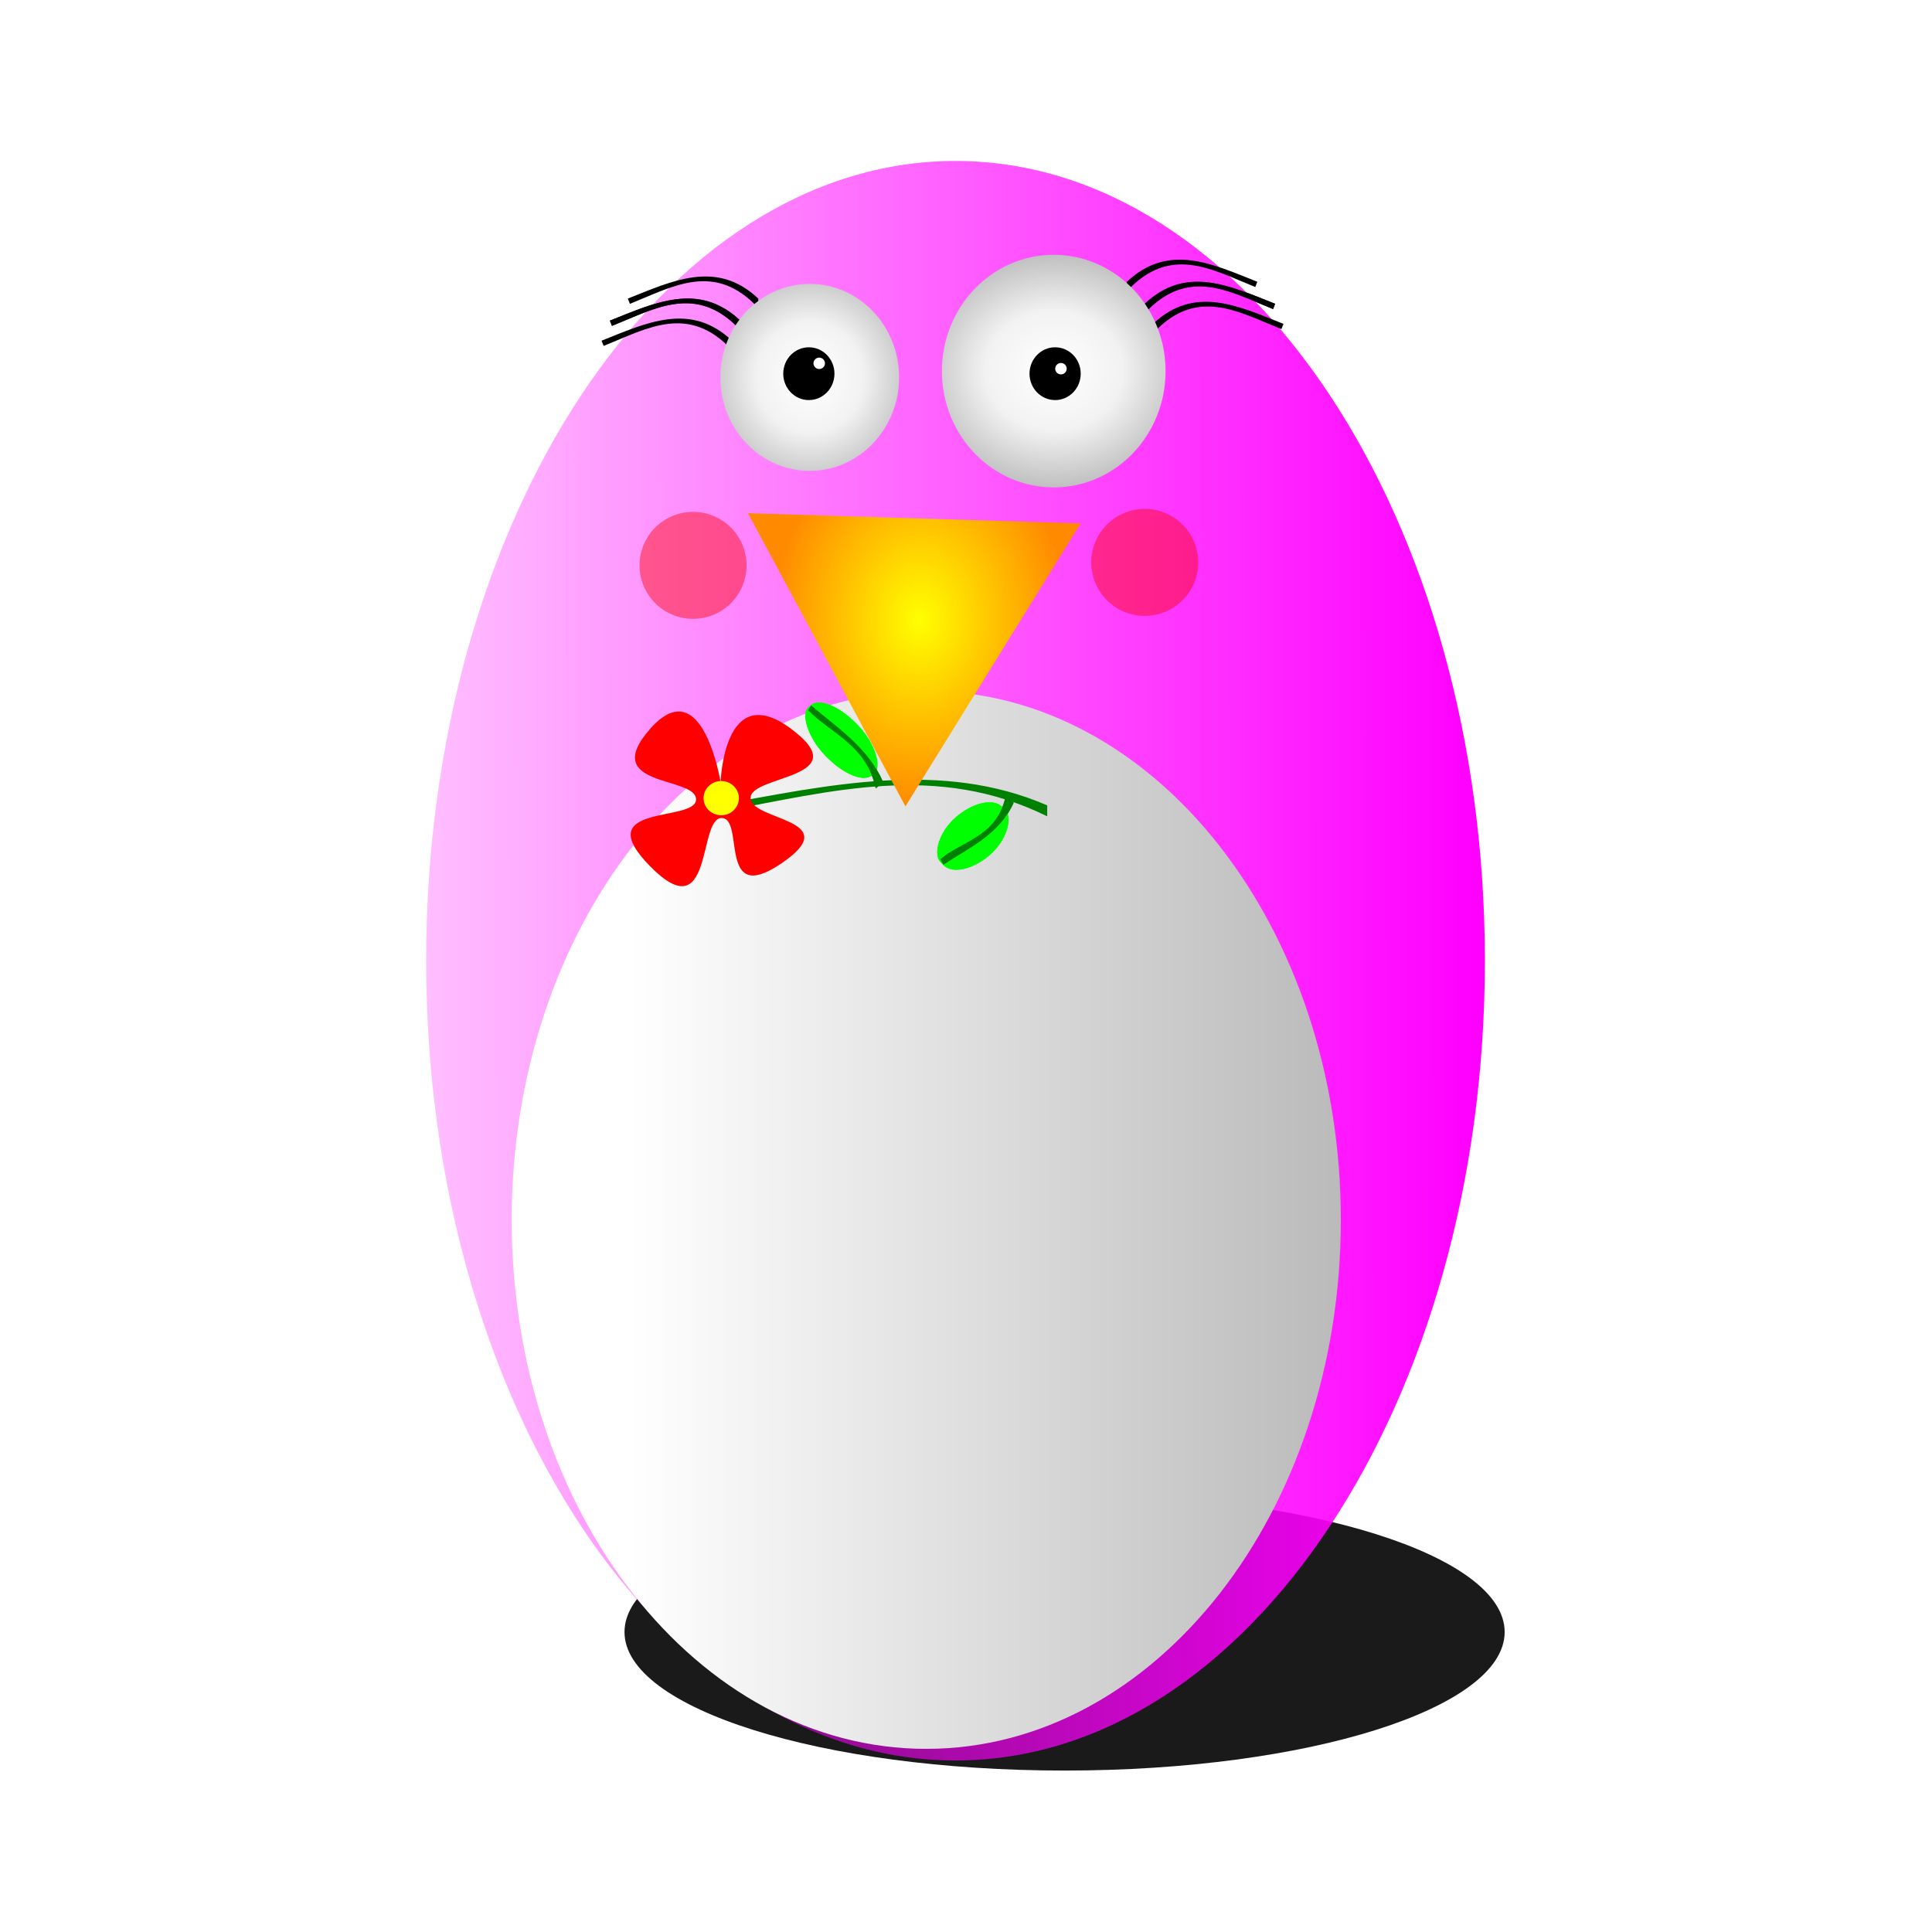 <svg:svg xmlns:dc="http://purl.org/dc/elements/1.1/" xmlns:ns1="http://sodipodi.sourceforge.net/DTD/sodipodi-0.dtd" xmlns:ns2="http://www.inkscape.org/namespaces/inkscape" xmlns:ns3="http://www.w3.org/1999/xlink" xmlns:ns5="http://creativecommons.org/ns#" xmlns:rdf="http://www.w3.org/1999/02/22-rdf-syntax-ns#" xmlns:svg="http://www.w3.org/2000/svg" height="136.745" id="svg2" version="1.1" viewBox="-29.91 -10.454 136.745 136.745" width="136.745" ns1:docname="1297949347(1).svg" ns2:version="0.48.0 r9654">
  <svg:defs id="defs4">
    <svg:linearGradient id="linearGradient2896">
      <svg:stop id="stop2898" offset="0" style="stop-color:#ffffff" />
      <svg:stop id="stop2904" offset=".359" style="stop-color:#f2f2f2" />
      <svg:stop id="stop2900" offset="1" style="stop-color:#939393" />
    </svg:linearGradient>
    <svg:linearGradient gradientUnits="userSpaceOnUse" id="linearGradient2959" x1="138.73" x2="628.24" y1="229.51" y2="229.51" ns2:collect="always">
      <svg:stop id="stop2922" offset="0" style="stop-color:#ffffff" />
      <svg:stop id="stop2924" offset="1" style="stop-color:#a8a8a8" />
    </svg:linearGradient>
    <svg:radialGradient cx="293.05" cy="297.69" gradientTransform="matrix(1.665 -3.1174e-7 2.4759e-7 2.261 -194.83 -375.42)" gradientUnits="userSpaceOnUse" id="radialGradient2961" r="36.987" ns2:collect="always" ns3:href="#linearGradient2896" />
    <svg:radialGradient cx="288.46" cy="279.95" gradientTransform="matrix(-4.3313e-7 1.96 -1.7 -5.9827e-7 768.98 -267.81)" gradientUnits="userSpaceOnUse" id="radialGradient2963" r="36.987" ns2:collect="always" ns3:href="#linearGradient2896" />
    <svg:radialGradient cx="22.657" cy="346.69" gradientTransform="matrix(.03 -1.122 .881 .024 -283.49 360.94)" gradientUnits="userSpaceOnUse" id="radialGradient2965" r="91.24" ns2:collect="always">
      <svg:stop id="stop2914" offset="0" style="stop-color:#ffff00" />
      <svg:stop id="stop2916" offset="1" style="stop-color:#ff8a00" />
    </svg:radialGradient>
    <svg:filter color-interpolation-filters="sRGB" height="1.425" id="filter3749" width="1.419" x="-.21" y="-.212" ns2:collect="always">
      <svg:feGaussianBlur id="feGaussianBlur3751" stdDeviation="39.417" ns2:collect="always" />
    </svg:filter>
    <svg:linearGradient gradientUnits="userSpaceOnUse" id="linearGradient3790" x1="521.2" x2="-77.36" y1="210.48" y2="211.31" ns2:collect="always">
      <svg:stop id="stop3786" offset="0" style="stop-color:#ff00ff" />
      <svg:stop id="stop3788" offset="1" style="stop-color:#ff00ff;stop-opacity:0" />
    </svg:linearGradient>
    <svg:filter height="2.041" id="filter3808" width="2.041" x="-.52" y="-.52" ns2:collect="always">
      <svg:feGaussianBlur id="feGaussianBlur3810" stdDeviation="1.642" ns2:collect="always" />
    </svg:filter>
    <svg:filter height="1.79" id="filter3824" width="1.79" x="-.395" y="-.395" ns2:collect="always">
      <svg:feGaussianBlur id="feGaussianBlur3826" stdDeviation="1.247" ns2:collect="always" />
    </svg:filter>
    <svg:filter id="filter3902" ns2:collect="always">
      <svg:feGaussianBlur id="feGaussianBlur3904" stdDeviation="0.127" ns2:collect="always" />
    </svg:filter>
    <svg:filter height="1.189" id="filter3918" width="1.216" x="-.108" y="-.095" ns2:collect="always">
      <svg:feGaussianBlur id="feGaussianBlur3920" stdDeviation="0.094" ns2:collect="always" />
    </svg:filter>
  </svg:defs>
  <ns1:namedview bordercolor="#666666" borderopacity="1.0" id="base" pagecolor="#ffffff" showgrid="false" ns2:current-layer="g2936" ns2:cx="41.531491" ns2:cy="76.81066" ns2:document-units="px" ns2:pageopacity="0.0" ns2:pageshadow="2" ns2:window-height="962" ns2:window-maximized="1" ns2:window-width="1280" ns2:window-x="-8" ns2:window-y="-8" ns2:zoom="3.3619346" />
  <svg:g id="layer1" transform="translate(0 -932.36)" ns2:groupmode="layer" ns2:label="Capa 1">
    <svg:g id="g2936" transform="translate(-343.1 559.51)">
      <svg:g id="g3922">
        <svg:path d="m525.71 229.51c0 123.08-101.06 222.86-225.71 222.86-124.66 0-225.71-99.777-225.71-222.86-0.004-123.09 101.05-222.86 225.71-222.86s225.71 99.777 225.71 222.86z" id="path2967" style="filter:url(#filter3749);fill:#1a1a1a" transform="matrix(.138 0 0 .044 347.14 467.81)" ns1:cx="300" ns1:cy="229.50504" ns1:rx="225.71428" ns1:ry="222.85715" ns1:type="arc" />
        <svg:path d="m394.21 383.9c2.945-2.79 6.096-1.243 9.233 0l-0.149 0.37c-3.078-1.235-6.007-3.016-9.085 0.297z" id="path3831" style="color:#000000;stroke-width:0;fill:#000000" ns1:nodetypes="ccccc" ns2:connector-curvature="0" />
        <svg:path d="m365.59 385.09c-2.945-2.79-6.096-1.243-9.233 0l0.149 0.37c3.078-1.235 6.007-3.016 9.085 0.297z" id="path3837" style="color:#000000;stroke-width:0;fill:#000000" ns1:nodetypes="ccccc" ns2:connector-curvature="0" />
        <svg:path d="m525.71 229.51c0 123.08-101.06 222.86-225.71 222.86-124.66 0-225.71-99.777-225.71-222.86-0.004-123.09 101.05-222.86 225.71-222.86s225.71 99.777 225.71 222.86z" id="path2816" style="fill:url(#linearGradient3790)" transform="matrix(.166 0 0 .254 331.02 372.1)" ns1:cx="300" ns1:cy="229.50504" ns1:rx="225.71428" ns1:ry="222.85715" ns1:type="arc" />
        <svg:path d="m365 386.51c-2.945-2.79-6.096-1.243-9.233 0l0.149 0.37c3.078-1.235 6.007-3.016 9.085 0.297z" id="path3839" style="color:#000000;stroke-width:0;fill:#000000" ns1:nodetypes="ccccc" ns2:connector-curvature="0" />
        <svg:path d="m365.59 385.09c-2.945-2.79-6.096-1.243-9.233 0l0.149 0.37c3.078-1.235 6.007-3.016 9.085 0.297z" id="path3841" style="color:#000000;stroke-width:0;fill:#000000" ns1:nodetypes="ccccc" ns2:connector-curvature="0" />
        <svg:path d="m525.71 229.51c0 123.08-101.06 222.86-225.71 222.86-124.66 0-225.71-99.777-225.71-222.86-0.004-123.09 101.05-222.86 225.71-222.86s225.71 99.777 225.71 222.86z" id="path2818" style="fill:url(#linearGradient2959)" transform="matrix(.13 0 0 .168 339.75 410.18)" ns1:cx="300" ns1:cy="229.50504" ns1:rx="225.71428" ns1:ry="222.85715" ns1:type="arc" />
        <svg:path d="m366.86 383.53c-2.945-2.79-6.096-1.243-9.233 0l0.149 0.37c3.078-1.235 6.007-3.016 9.085 0.297z" id="path3843" style="color:#000000;stroke-width:0;fill:#000000" ns1:nodetypes="ccccc" ns2:connector-curvature="0" />
        <svg:path d="m330.04 297.69c0 27.891-16.56 50.501-36.987 50.501s-36.987-22.61-36.987-50.501 16.56-50.501 36.987-50.501 36.987 22.61 36.987 50.501z" id="path2820" style="fill:url(#radialGradient2961)" transform="matrix(.171 0 0 .131 320.39 350.11)" ns1:cx="293.04922" ns1:cy="297.6893" ns1:rx="36.986794" ns1:ry="50.501202" ns1:type="arc" />
        <svg:path d="m394.8 385.32c2.945-2.79 6.096-1.243 9.233 0l-0.149 0.37c-3.078-1.235-6.007-3.016-9.085 0.297z" id="path3833" style="color:#000000;stroke-width:0;fill:#000000" ns1:nodetypes="ccccc" ns2:connector-curvature="0" />
        <svg:path d="m394.21 383.9c2.945-2.79 6.096-1.243 9.233 0l-0.149 0.37c-3.078-1.235-6.007-3.016-9.085 0.297z" id="rect3828" style="color:#000000;stroke-width:0;fill:#000000" ns1:nodetypes="ccccc" ns2:connector-curvature="0" />
        <svg:path d="m392.95 382.34c2.945-2.79 6.096-1.243 9.233 0l-0.149 0.37c-3.078-1.235-6.007-3.016-9.085 0.297z" id="path3835" style="color:#000000;stroke-width:0;fill:#000000" ns1:nodetypes="ccccc" ns2:connector-curvature="0" />
        <svg:path d="m330.04 297.69c0 27.891-16.56 50.501-36.987 50.501s-36.987-22.61-36.987-50.501 16.56-50.501 36.987-50.501 36.987 22.61 36.987 50.501z" id="path2822" style="fill:url(#radialGradient2963)" transform="matrix(.214 0 0 .163 325.06 340.14)" ns1:cx="293.04922" ns1:cy="297.6893" ns1:rx="36.986794" ns1:ry="50.501202" ns1:type="arc" />
        <svg:path d="m387.31 419.4c-7.463-3.24-15.449-1.443-23.398 0l0.377 0.429c7.799-1.434 15.222-3.502 23.021 0.345z" id="path3845" style="color:#000000;stroke-width:0;fill:#008000" ns1:nodetypes="ccccc" ns2:connector-curvature="0" />
        <svg:path d="m116.65 402.25-182.48-5.606 96.095-155.23z" id="path2824" style="fill:url(#radialGradient2965)" transform="matrix(-.129 0 0 -.129 381.18 450.61)" ns1:arg1="0.5543075" ns1:arg2="1.6015051" ns1:cx="27.028812" ns1:cy="346.76794" ns1:r1="105.40459" ns1:r2="15.810688" ns1:sides="3" ns1:type="star" ns2:flatsided="true" ns2:randomized="0" ns2:rounded="0" />
        <svg:path d="m330.04 297.69c0 27.891-16.56 50.501-36.987 50.501s-36.987-22.61-36.987-50.501 16.56-50.501 36.987-50.501 36.987 22.61 36.987 50.501z" id="path2826" style="fill:#000000" transform="matrix(.049 0 0 .037 356.08 377.83)" ns1:cx="293.04922" ns1:cy="297.6893" ns1:rx="36.986794" ns1:ry="50.501202" ns1:type="arc" />
        <svg:path d="m330.04 297.69c0 27.891-16.56 50.501-36.987 50.501s-36.987-22.61-36.987-50.501 16.56-50.501 36.987-50.501 36.987 22.61 36.987 50.501z" id="path2843" style="fill:#000000" transform="matrix(.049 0 0 .037 373.51 377.83)" ns1:cx="293.04922" ns1:cy="297.6893" ns1:rx="36.986794" ns1:ry="50.501202" ns1:type="arc" />
        <svg:path d="m330.04 297.69c0 27.891-16.56 50.501-36.987 50.501s-36.987-22.61-36.987-50.501 16.56-50.501 36.987-50.501 36.987 22.61 36.987 50.501z" id="path2906" style="fill:#ffffff" transform="matrix(.011 0 0 .008 385.06 386.11)" ns1:cx="293.04922" ns1:cy="297.6893" ns1:rx="36.986794" ns1:ry="50.501202" ns1:type="arc" />
        <svg:path d="m330.04 297.69c0 27.891-16.56 50.501-36.987 50.501s-36.987-22.61-36.987-50.501 16.56-50.501 36.987-50.501 36.987 22.61 36.987 50.501z" id="path2908" style="fill:#ffffff" transform="matrix(.011 0 0 .008 367.95 385.73)" ns1:cx="293.04922" ns1:cy="297.6893" ns1:rx="36.986794" ns1:ry="50.501202" ns1:type="arc" />
        <svg:path d="m-45.01 37.552a3.786 3.786 0 1 1 -7.572 0 3.786 3.786 0 1 1 7.572 0z" id="path3792" style="opacity:.665;color:#000000;filter:url(#filter3808);stroke-width:0;fill:#ff0000" transform="translate(411.04 364.86)" ns1:cx="-48.795944" ns1:cy="37.551682" ns1:rx="3.7858922" ns1:ry="3.7858922" ns1:type="arc" />
        <svg:path d="m-45.01 37.552a3.786 3.786 0 1 1 -7.572 0 3.786 3.786 0 1 1 7.572 0z" id="path3794" style="opacity:.665;color:#000000;filter:url(#filter3824);stroke-width:0;fill:#ff0000" transform="translate(443.01 364.65)" ns1:cx="-48.795944" ns1:cy="37.551682" ns1:rx="3.7858922" ns1:ry="3.7858922" ns1:type="arc" />
        <svg:path d="m359.22 413.97c3.703-4.182 4.974 3.799 4.974 3.799s0.206-7.342 4.974-3.799-2.852 3.268-2.854 4.901c-0.001 1.633 6.803 1.475 2.209 4.617s-2.575-3.191-4.263-3.193c-1.688-0.001-0.568 7.956-5.039 3.432s3.257-3.088 3.236-4.755-6.939-0.821-3.236-5.003z" id="rect3855" style="color:#000000;filter:url(#filter3902);stroke-width:0;fill:#ff0000" ns1:nodetypes="zczszszsz" ns2:connector-curvature="0" />
        <svg:path d="m22.606-6.862a1.041 1.19 0 1 1 -2.082 0 1.041 1.19 0 1 1 2.082 0z" id="path3858" style="color:#000000;filter:url(#filter3918);stroke-width:0;fill:#ffff00" transform="matrix(1.2 0 0 1.016 338.36 425.86)" ns1:cx="21.564964" ns1:cy="-6.8614807" ns1:rx="1.0410672" ns1:ry="1.1897911" ns1:type="arc" />
        <svg:g id="g3868" transform="matrix(.6 .638 -.777 .686 426.87 -81.279)">
          <svg:rect height="3.049" id="rect3860" rx="3.755" ry="1.396" style="color:#000000;stroke-width:0;fill:#00ff00" transform="translate(343.1 372.85)" width="7.511" x="37.032" y="-8.274" />
          <svg:path d="m388.65 365.98c-2.893-0.859-5.699-0.269-8.49 0l0.137 0.37c2.596-0.021 5.188-1.276 8.353 0.297z" id="path3862" style="color:#000000;stroke-width:0;fill:#008000" ns1:nodetypes="ccccc" ns2:connector-curvature="0" />
          <svg:rect height="3.049" id="rect3864" rx="3.755" ry="1.396" style="color:#000000;stroke-width:0;fill:#00ff00" transform="translate(343.1 372.85)" width="7.511" x="37.032" y="-8.274" />
          <svg:path d="m388.65 365.98c-2.893-0.859-5.699-0.269-8.49 0l0.137 0.37c2.596-0.021 5.188-1.276 8.353 0.297z" id="path3866" style="color:#000000;stroke-width:0;fill:#008000" ns1:nodetypes="ccccc" ns2:connector-curvature="0" />
        </svg:g>
        <svg:g id="g3874" transform="matrix(.585 -.516 -.809 -.858 453.65 933.77)">
          <svg:rect height="3.049" id="rect3876" rx="3.755" ry="1.396" style="color:#000000;stroke-width:0;fill:#00ff00" transform="translate(343.1 372.85)" width="7.511" x="37.032" y="-8.274" />
          <svg:path d="m388.65 365.98c-2.893-0.859-5.699-0.269-8.49 0l0.137 0.37c2.596-0.021 5.188-1.276 8.353 0.297z" id="path3878" style="color:#000000;stroke-width:0;fill:#008000" ns1:nodetypes="ccccc" ns2:connector-curvature="0" />
          <svg:rect height="3.049" id="rect3880" rx="3.755" ry="1.396" style="color:#000000;stroke-width:0;fill:#00ff00" transform="translate(343.1 372.85)" width="7.511" x="37.032" y="-8.274" />
          <svg:path d="m388.65 365.98c-2.893-0.859-5.699-0.269-8.49 0l0.137 0.37c2.596-0.021 5.188-1.276 8.353 0.297z" id="path3882" style="color:#000000;stroke-width:0;fill:#008000" ns1:nodetypes="ccccc" ns2:connector-curvature="0" />
        </svg:g>
      </svg:g>
    </svg:g>
  </svg:g>
</svg:svg>